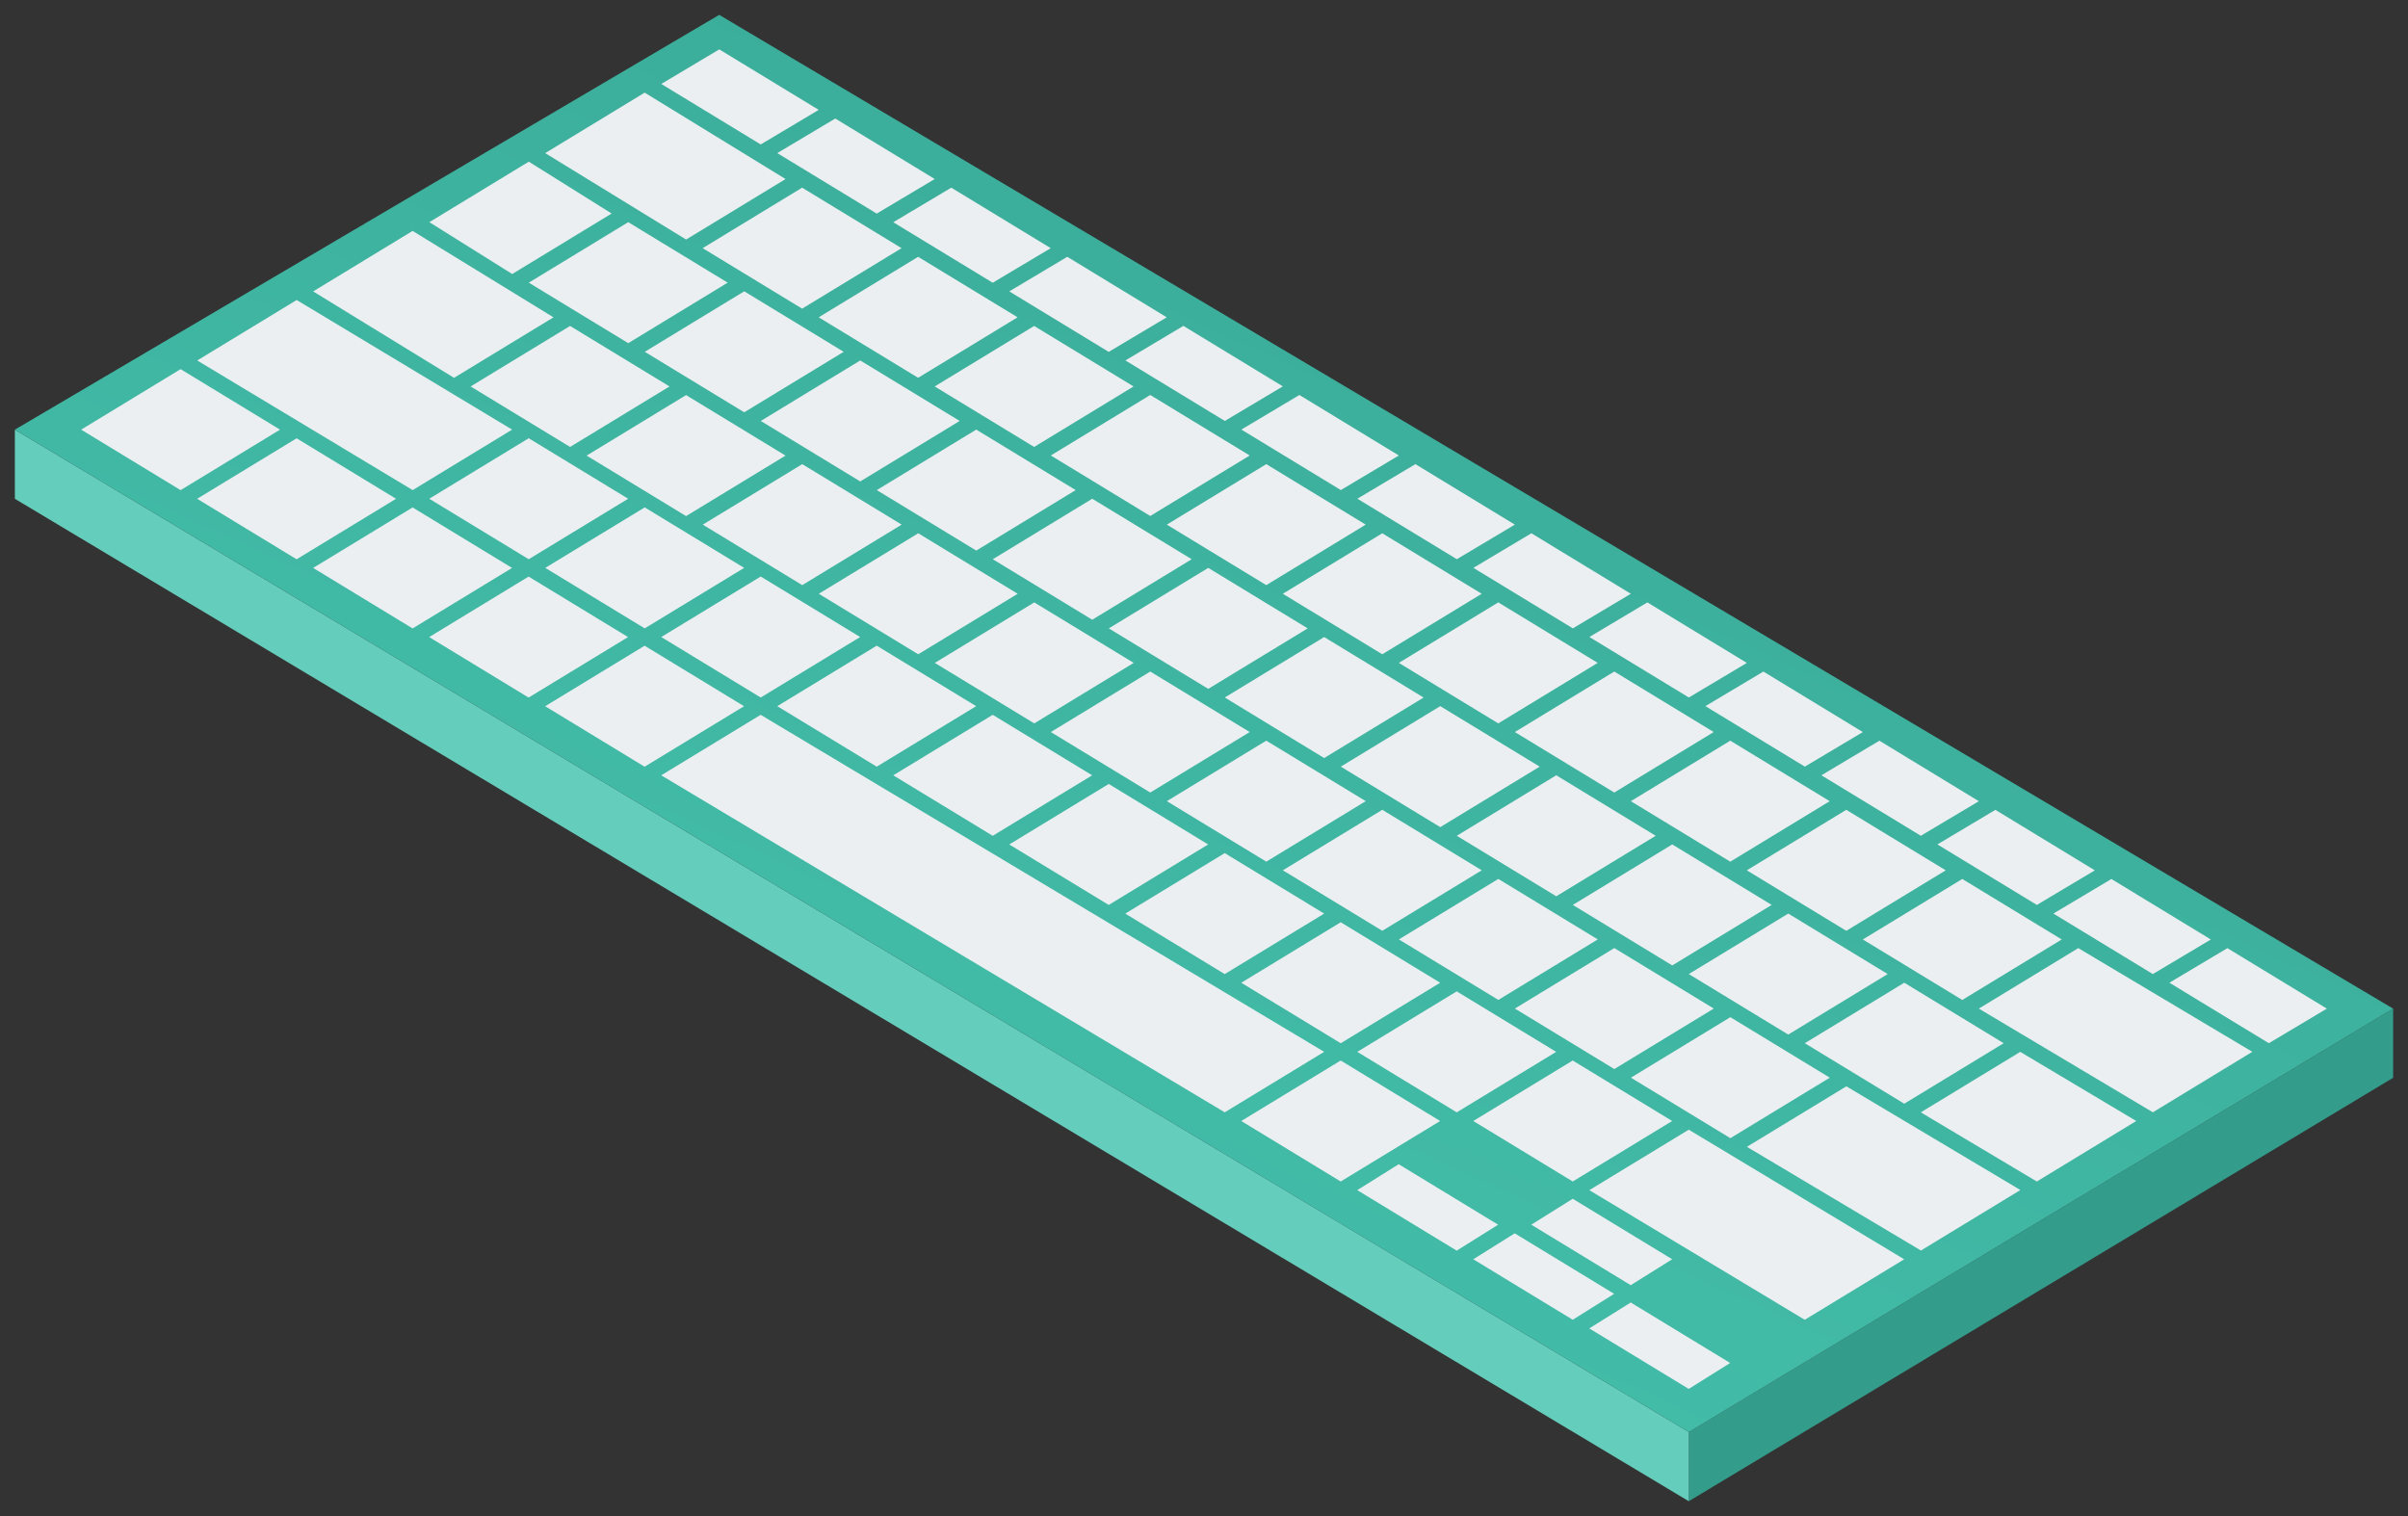 <svg xmlns="http://www.w3.org/2000/svg" xmlns:xlink="http://www.w3.org/1999/xlink" viewBox="0 0 81 51" fill="#fff" fill-rule="evenodd" stroke="#000" stroke-linecap="round" stroke-linejoin="round"><rect x="0" y="0" width="81" height="51" fill="#333333" stroke="none"/><use xlink:href="#B" x=".5" y=".5"/><defs><linearGradient id="A" x1="83%" y1="0%" x2="17%" y2="100%"><stop offset="0%" stop-color="#339c8b"/><stop offset="100%" stop-color="#45c3ae"/></linearGradient></defs><symbol id="B" overflow="visible"><g stroke="none"><path d="M56.355 47.451L.75 14.151 24.148.371l55.605 33.014z" fill="#eceff1"/><path d="M80 33.43L56.307 47.674V50L80 35.756z" fill="#339c8b"/><path d="M56.307 49.999v-2.326L0 13.953v2.326l56.307 33.721" fill="#65cdbc"/><path d="M56.307 47.674L0 13.953 23.693 0 80 33.43zM21.742 25.581l18.955 11.337 3.345-2.035-18.955-11.337zm50.732 6.977l3.345 2.035 1.951-1.163-3.345-2.035zm-3.902-2.326l3.345 2.035 1.951-1.163-3.345-2.035zm-3.902-2.326l3.345 2.035 1.951-1.163-3.345-2.035zm-3.902-2.326l3.345 2.035 1.951-1.163-3.345-2.035zm-3.902-2.326l3.345 2.035 1.951-1.163-3.345-2.035zm-3.902-2.326l3.345 2.035 1.951-1.163-3.345-2.035zm-3.902-2.326l3.345 2.035 1.951-1.163-3.345-2.035zm-3.902-2.326l3.345 2.035 1.951-1.163-3.345-2.035zm-3.902-2.326l3.345 2.035 1.951-1.163-3.345-2.035zm-3.902-2.325l3.345 2.035 1.951-1.163-3.345-2.035zM33.45 9.302l3.345 2.035 1.951-1.163-3.345-2.035zm-3.902-2.326l3.345 2.035 1.951-1.163-3.345-2.035zm-3.902-2.326l3.345 2.035 1.951-1.163-3.345-2.035zm-3.902-2.326l3.345 2.035 1.951-1.163-3.345-2.035zm44.32 31.105l5.854 3.488 3.345-2.035-5.854-3.488zm-3.902-2.326l3.345 2.035 3.345-2.035-3.345-2.035zm-3.902-2.326l3.345 2.035 3.345-2.035-3.345-2.035zm-3.902-2.326l3.345 2.035 3.345-2.035-3.345-2.035zm-3.902-2.326l3.345 2.035 3.345-2.035-3.345-2.035zm-3.902-2.326l3.345 2.035 3.345-2.035-3.345-2.035zm-3.902-2.325l3.345 2.035 3.345-2.035-3.345-2.035zm-3.902-2.326l3.345 2.035 3.345-2.035-3.345-2.035zm-3.902-2.326l3.345 2.035 3.345-2.035-3.345-2.035zM30.941 12.5l3.345 2.035 3.345-2.035-3.345-2.035zm-3.902-2.326l3.345 2.035 3.345-2.035-3.345-2.035zm-3.902-2.326l3.345 2.035 3.345-2.035-3.345-2.035zM17.84 4.651l4.739 2.907 3.345-2.035-4.739-2.907zm46.272 32.268l3.902 2.326 3.345-2.035-3.902-2.326zm-3.902-2.326l3.345 2.035 3.345-2.035-3.345-2.035zm-3.902-2.326l3.345 2.035 3.345-2.035-3.345-2.035zm-3.902-2.326l3.345 2.035 3.345-2.035-3.345-2.035zm-3.902-2.326l3.345 2.035 3.345-2.035-3.345-2.035zm-3.902-2.326l3.345 2.035 3.345-2.035-3.345-2.035zm-3.902-2.326L44.042 25l3.345-2.035-3.345-2.035zm-3.902-2.325l3.345 2.035 3.345-2.035-3.345-2.035zm-3.902-2.326l3.345 2.035 3.345-2.035-3.345-2.035zm-3.902-2.326l3.345 2.035 3.345-2.035-3.345-2.035zm-3.902-2.326l3.345 2.035 3.345-2.035-3.345-2.035zm-3.902-2.326l3.345 2.035 3.345-2.035-3.345-2.035zm-3.902-2.326l3.345 2.035 3.345-2.035-3.345-2.035zm-3.345-2.035l2.787 1.744 3.345-2.035-2.787-1.744zm40.418 28.779l3.345 2.035 3.345-2.035-3.345-2.035zm3.902 2.326l5.854 3.488 3.345-2.035-5.854-3.488zm-7.805-4.651l3.345 2.035 3.345-2.035-3.345-2.035zm-3.902-2.326l3.345 2.035 3.345-2.035-3.345-2.035zm-7.805-4.651l3.345 2.035 3.345-2.035-3.345-2.035zm3.902 2.326l3.345 2.035 3.345-2.035-3.345-2.035zm-11.707-6.977l3.345 2.035 3.345-2.035-3.345-2.035zm3.902 2.326l3.345 2.035 3.345-2.035-3.345-2.035zm-11.707-6.977l3.345 2.035 3.345-2.035-3.345-2.035zm3.902 2.326l3.345 2.035 3.345-2.035-3.345-2.035zM15.331 12.5l3.345 2.035 3.345-2.035-3.345-2.035zm3.902 2.326l3.345 2.035 3.345-2.035-3.345-2.035zm-9.199-5.523l4.739 2.907 3.345-2.035-4.739-2.907zm42.927 30.233l7.247 4.361 3.345-2.035-7.247-4.36zm-3.903-2.326l3.345 2.035 3.345-2.035-3.345-2.035zm-3.902-2.326l3.345 2.035 3.345-2.035-3.345-2.035zm-3.902-2.325l3.345 2.035 3.345-2.035-3.345-2.035zm-3.902-2.326l3.345 2.035 3.345-2.035-3.345-2.035zm-3.902-2.326l3.345 2.035 3.345-2.035-3.345-2.035zm-3.902-2.326l3.345 2.035 3.345-2.035-3.345-2.035zm-3.902-2.326l3.345 2.035 3.345-2.035-3.345-2.035zm-3.902-2.326l3.345 2.035 3.345-2.035-3.345-2.035zm-3.902-2.326l3.345 2.035 3.345-2.035-3.345-2.035zm-3.902-2.326l3.345 2.035 3.345-2.035-3.345-2.035zm-7.805-4.651l7.247 4.361 3.345-2.035-7.247-4.36zM2.23 13.953l3.345 2.035 3.345-2.035-3.345-2.035zm3.902 2.326l3.345 2.035 3.345-2.035-3.345-2.035zm3.902 2.326l3.345 2.035 3.345-2.035-3.345-2.035zm3.902 2.326l3.345 2.035 3.345-2.035-3.345-2.035zm3.902 2.326l3.345 2.035 3.345-2.035-3.345-2.035zm23.415 13.953l3.345 2.035 3.345-2.035-3.345-2.035zm9.756 3.488l3.345 2.035 1.394-.872-3.345-2.035zm-1.951 1.163l3.345 2.035 1.394-.872-3.345-2.035zm3.902 2.326l3.345 2.035 1.394-.872-3.345-2.035zm-7.805-4.651l3.345 2.035 1.394-.872-3.345-2.035z" fill="url(#A)"/></g></symbol></svg>